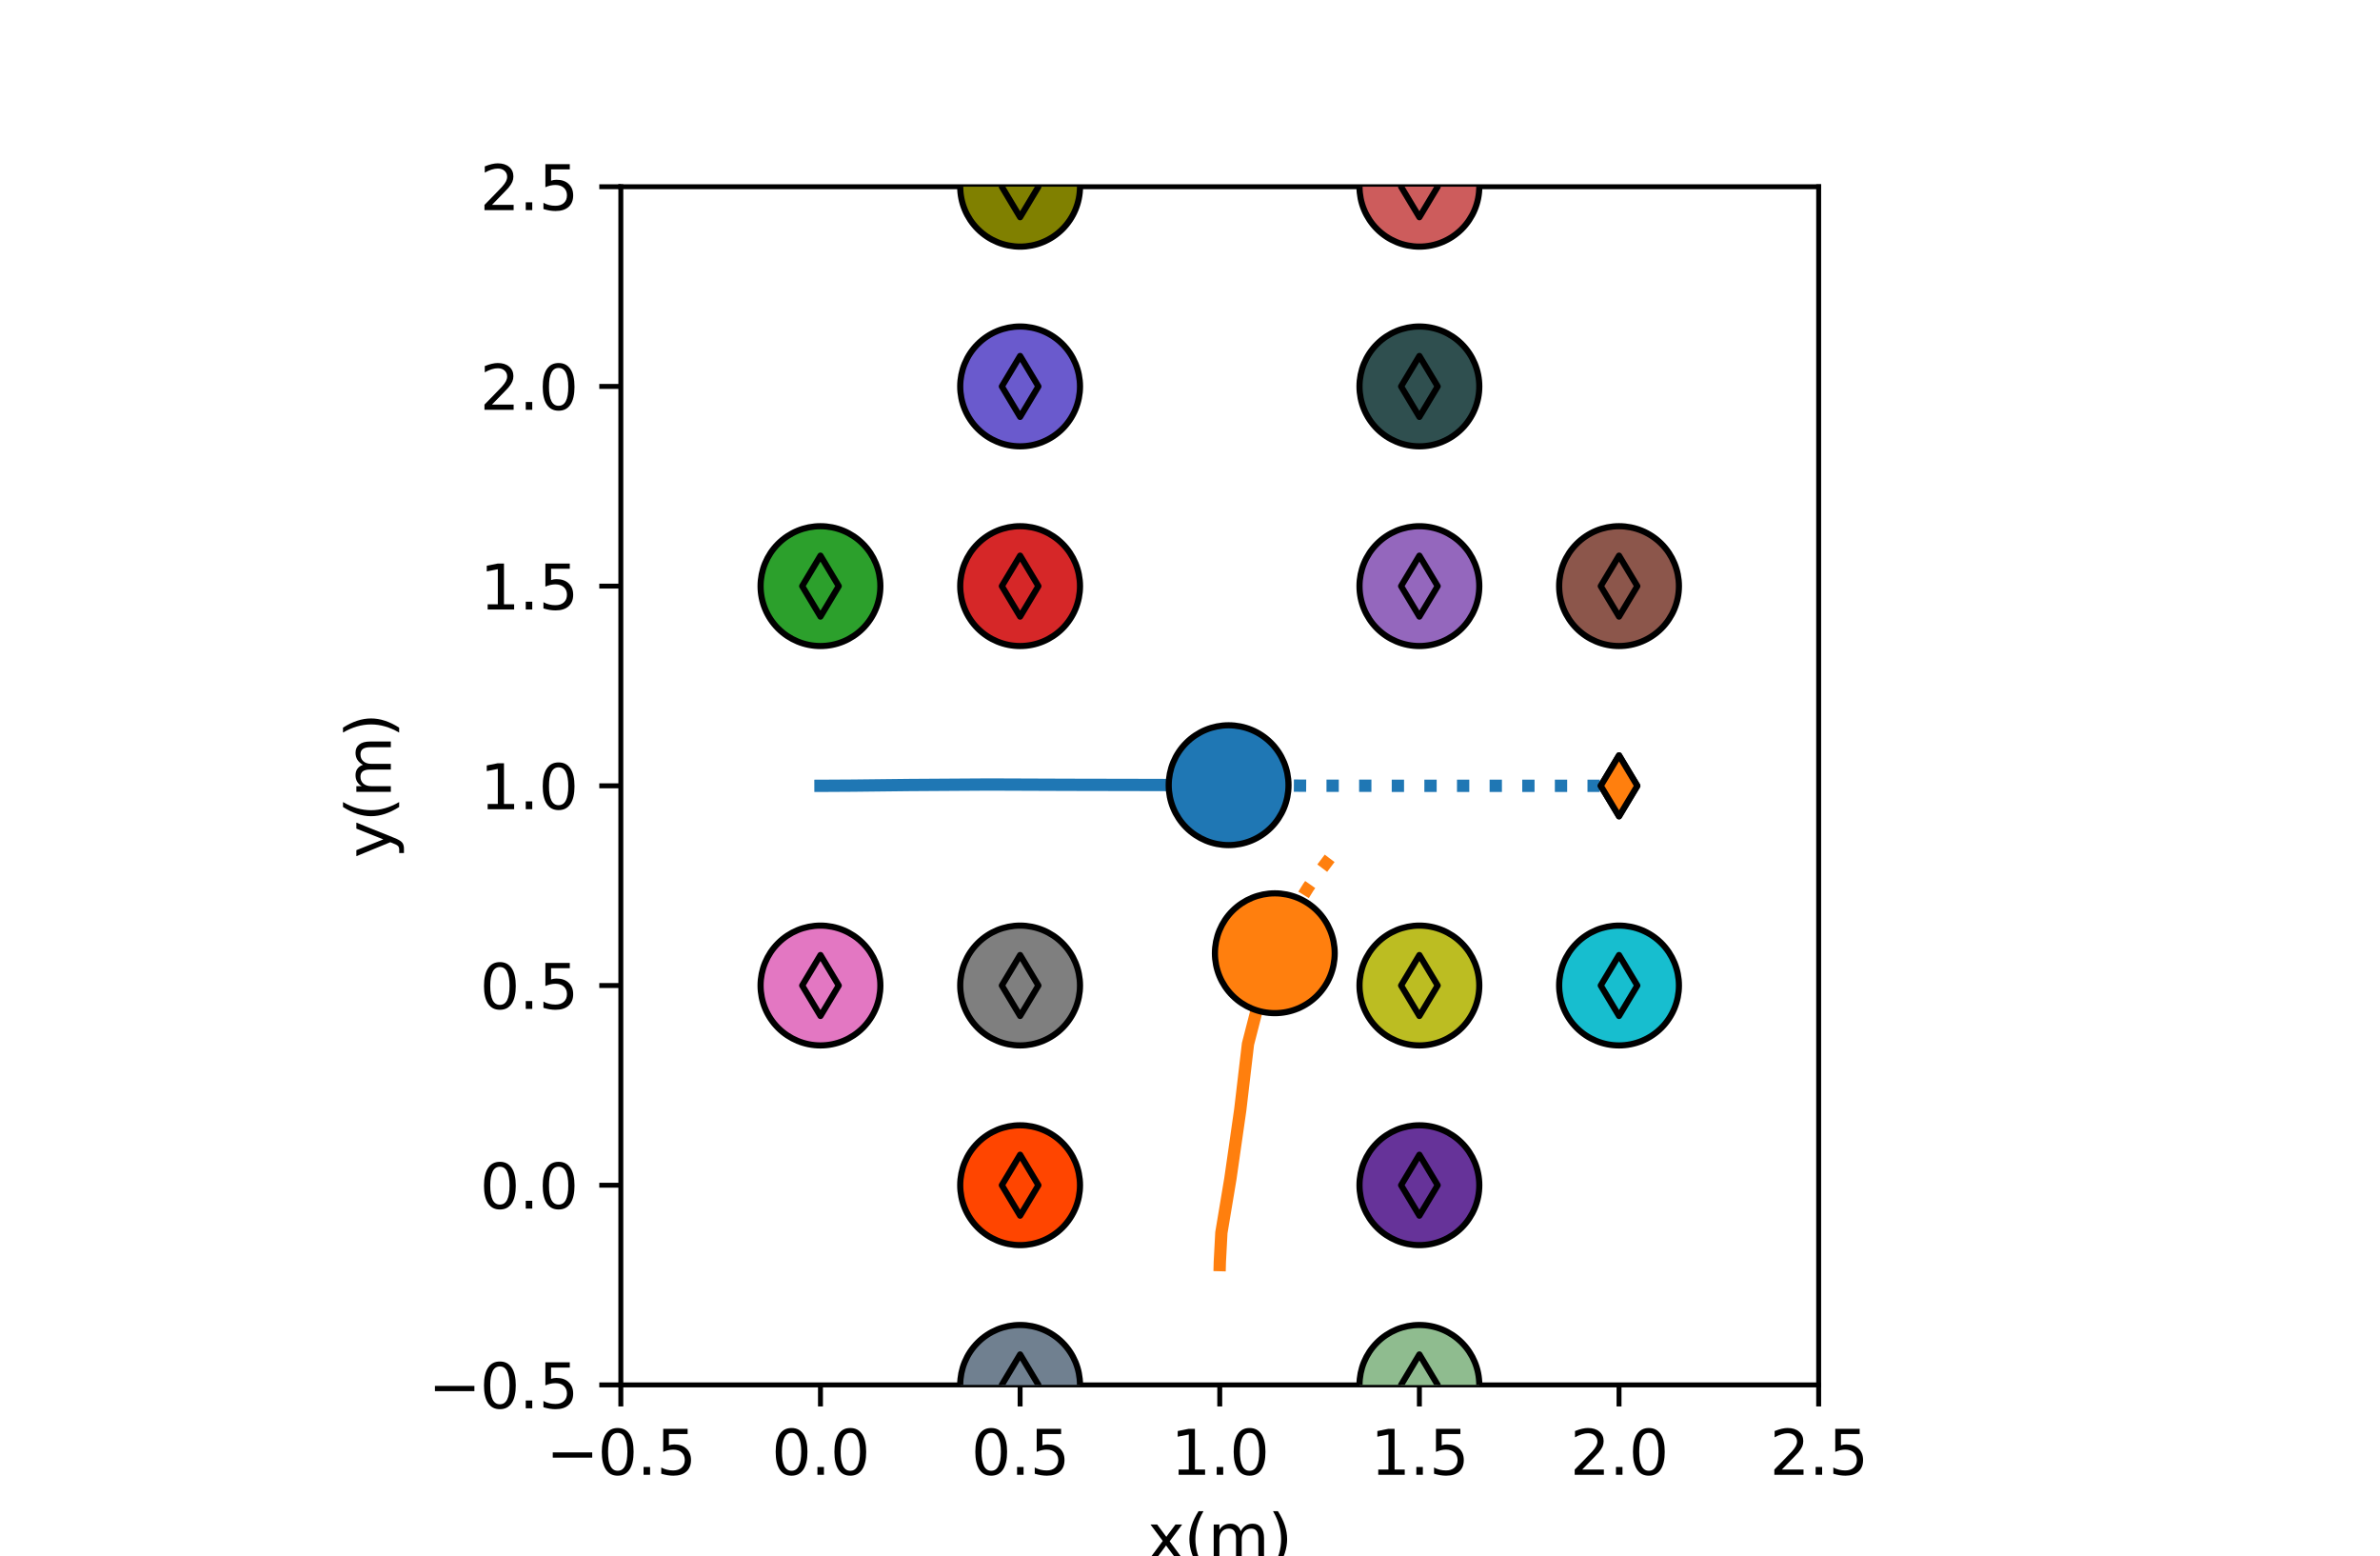 <?xml version="1.0" encoding="utf-8" standalone="no"?>
<!DOCTYPE svg PUBLIC "-//W3C//DTD SVG 1.1//EN"
  "http://www.w3.org/Graphics/SVG/1.1/DTD/svg11.dtd">
<svg xmlns:xlink="http://www.w3.org/1999/xlink" width="386.64pt" height="252.72pt" viewBox="0 0 386.64 252.72" xmlns="http://www.w3.org/2000/svg" version="1.1">
 <defs>
  <style type="text/css">*{stroke-linejoin: round; stroke-linecap: butt}</style>
 </defs>
 <g id="figure_1">
  <g id="patch_1">
   <path d="M 0 252.72 
L 386.64 252.72 
L 386.64 0 
L 0 0 
z
" style="fill: #ffffff"/>
  </g>
  <g id="axes_1">
   <g id="patch_2">
    <path d="M 100.856 224.921 
L 295.45 224.921 
L 295.45 30.326 
L 100.856 30.326 
z
" style="fill: #ffffff"/>
   </g>
   <g id="matplotlib.axis_1">
    <g id="xtick_1">
     <g id="line2d_1">
      <defs>
       <path id="m33d4a41e87" d="M 0 0 
L 0 3.5 
" style="stroke: #000000; stroke-width: 0.8"/>
      </defs>
      <g>
       <use xlink:href="#m33d4a41e87" x="100.856" y="224.921" style="stroke: #000000; stroke-width: 0.8"/>
      </g>
     </g>
     <g id="text_1">
      <!-- −0.5 -->
      <g transform="translate(88.714 239.519) scale(0.1 -0.1)">
       <defs>
        <path id="DejaVuSans-2212" d="M 678 2272 
L 4684 2272 
L 4684 1741 
L 678 1741 
L 678 2272 
z
" transform="scale(0.016)"/>
        <path id="DejaVuSans-30" d="M 2034 4250 
Q 1547 4250 1301 3770 
Q 1056 3291 1056 2328 
Q 1056 1369 1301 889 
Q 1547 409 2034 409 
Q 2525 409 2770 889 
Q 3016 1369 3016 2328 
Q 3016 3291 2770 3770 
Q 2525 4250 2034 4250 
z
M 2034 4750 
Q 2819 4750 3233 4129 
Q 3647 3509 3647 2328 
Q 3647 1150 3233 529 
Q 2819 -91 2034 -91 
Q 1250 -91 836 529 
Q 422 1150 422 2328 
Q 422 3509 836 4129 
Q 1250 4750 2034 4750 
z
" transform="scale(0.016)"/>
        <path id="DejaVuSans-2e" d="M 684 794 
L 1344 794 
L 1344 0 
L 684 0 
L 684 794 
z
" transform="scale(0.016)"/>
        <path id="DejaVuSans-35" d="M 691 4666 
L 3169 4666 
L 3169 4134 
L 1269 4134 
L 1269 2991 
Q 1406 3038 1543 3061 
Q 1681 3084 1819 3084 
Q 2600 3084 3056 2656 
Q 3513 2228 3513 1497 
Q 3513 744 3044 326 
Q 2575 -91 1722 -91 
Q 1428 -91 1123 -41 
Q 819 9 494 109 
L 494 744 
Q 775 591 1075 516 
Q 1375 441 1709 441 
Q 2250 441 2565 725 
Q 2881 1009 2881 1497 
Q 2881 1984 2565 2268 
Q 2250 2553 1709 2553 
Q 1456 2553 1204 2497 
Q 953 2441 691 2322 
L 691 4666 
z
" transform="scale(0.016)"/>
       </defs>
       <use xlink:href="#DejaVuSans-2212"/>
       <use xlink:href="#DejaVuSans-30" x="83.789"/>
       <use xlink:href="#DejaVuSans-2e" x="147.412"/>
       <use xlink:href="#DejaVuSans-35" x="179.199"/>
      </g>
     </g>
    </g>
    <g id="xtick_2">
     <g id="line2d_2">
      <g>
       <use xlink:href="#m33d4a41e87" x="133.288" y="224.921" style="stroke: #000000; stroke-width: 0.8"/>
      </g>
     </g>
     <g id="text_2">
      <!-- 0.0 -->
      <g transform="translate(125.337 239.519) scale(0.1 -0.1)">
       <use xlink:href="#DejaVuSans-30"/>
       <use xlink:href="#DejaVuSans-2e" x="63.623"/>
       <use xlink:href="#DejaVuSans-30" x="95.41"/>
      </g>
     </g>
    </g>
    <g id="xtick_3">
     <g id="line2d_3">
      <g>
       <use xlink:href="#m33d4a41e87" x="165.721" y="224.921" style="stroke: #000000; stroke-width: 0.8"/>
      </g>
     </g>
     <g id="text_3">
      <!-- 0.5 -->
      <g transform="translate(157.769 239.519) scale(0.1 -0.1)">
       <use xlink:href="#DejaVuSans-30"/>
       <use xlink:href="#DejaVuSans-2e" x="63.623"/>
       <use xlink:href="#DejaVuSans-35" x="95.41"/>
      </g>
     </g>
    </g>
    <g id="xtick_4">
     <g id="line2d_4">
      <g>
       <use xlink:href="#m33d4a41e87" x="198.153" y="224.921" style="stroke: #000000; stroke-width: 0.8"/>
      </g>
     </g>
     <g id="text_4">
      <!-- 1.0 -->
      <g transform="translate(190.201 239.519) scale(0.1 -0.1)">
       <defs>
        <path id="DejaVuSans-31" d="M 794 531 
L 1825 531 
L 1825 4091 
L 703 3866 
L 703 4441 
L 1819 4666 
L 2450 4666 
L 2450 531 
L 3481 531 
L 3481 0 
L 794 0 
L 794 531 
z
" transform="scale(0.016)"/>
       </defs>
       <use xlink:href="#DejaVuSans-31"/>
       <use xlink:href="#DejaVuSans-2e" x="63.623"/>
       <use xlink:href="#DejaVuSans-30" x="95.41"/>
      </g>
     </g>
    </g>
    <g id="xtick_5">
     <g id="line2d_5">
      <g>
       <use xlink:href="#m33d4a41e87" x="230.585" y="224.921" style="stroke: #000000; stroke-width: 0.8"/>
      </g>
     </g>
     <g id="text_5">
      <!-- 1.5 -->
      <g transform="translate(222.634 239.519) scale(0.1 -0.1)">
       <use xlink:href="#DejaVuSans-31"/>
       <use xlink:href="#DejaVuSans-2e" x="63.623"/>
       <use xlink:href="#DejaVuSans-35" x="95.41"/>
      </g>
     </g>
    </g>
    <g id="xtick_6">
     <g id="line2d_6">
      <g>
       <use xlink:href="#m33d4a41e87" x="263.018" y="224.921" style="stroke: #000000; stroke-width: 0.8"/>
      </g>
     </g>
     <g id="text_6">
      <!-- 2.0 -->
      <g transform="translate(255.066 239.519) scale(0.1 -0.1)">
       <defs>
        <path id="DejaVuSans-32" d="M 1228 531 
L 3431 531 
L 3431 0 
L 469 0 
L 469 531 
Q 828 903 1448 1529 
Q 2069 2156 2228 2338 
Q 2531 2678 2651 2914 
Q 2772 3150 2772 3378 
Q 2772 3750 2511 3984 
Q 2250 4219 1831 4219 
Q 1534 4219 1204 4116 
Q 875 4013 500 3803 
L 500 4441 
Q 881 4594 1212 4672 
Q 1544 4750 1819 4750 
Q 2544 4750 2975 4387 
Q 3406 4025 3406 3419 
Q 3406 3131 3298 2873 
Q 3191 2616 2906 2266 
Q 2828 2175 2409 1742 
Q 1991 1309 1228 531 
z
" transform="scale(0.016)"/>
       </defs>
       <use xlink:href="#DejaVuSans-32"/>
       <use xlink:href="#DejaVuSans-2e" x="63.623"/>
       <use xlink:href="#DejaVuSans-30" x="95.41"/>
      </g>
     </g>
    </g>
    <g id="xtick_7">
     <g id="line2d_7">
      <g>
       <use xlink:href="#m33d4a41e87" x="295.45" y="224.921" style="stroke: #000000; stroke-width: 0.8"/>
      </g>
     </g>
     <g id="text_7">
      <!-- 2.5 -->
      <g transform="translate(287.499 239.519) scale(0.1 -0.1)">
       <use xlink:href="#DejaVuSans-32"/>
       <use xlink:href="#DejaVuSans-2e" x="63.623"/>
       <use xlink:href="#DejaVuSans-35" x="95.41"/>
      </g>
     </g>
    </g>
    <g id="text_8">
     <!-- x(m) -->
     <g transform="translate(186.422 253.197) scale(0.1 -0.1)">
      <defs>
       <path id="DejaVuSans-78" d="M 3513 3500 
L 2247 1797 
L 3578 0 
L 2900 0 
L 1881 1375 
L 863 0 
L 184 0 
L 1544 1831 
L 300 3500 
L 978 3500 
L 1906 2253 
L 2834 3500 
L 3513 3500 
z
" transform="scale(0.016)"/>
       <path id="DejaVuSans-28" d="M 1984 4856 
Q 1566 4138 1362 3434 
Q 1159 2731 1159 2009 
Q 1159 1288 1364 580 
Q 1569 -128 1984 -844 
L 1484 -844 
Q 1016 -109 783 600 
Q 550 1309 550 2009 
Q 550 2706 781 3412 
Q 1013 4119 1484 4856 
L 1984 4856 
z
" transform="scale(0.016)"/>
       <path id="DejaVuSans-6d" d="M 3328 2828 
Q 3544 3216 3844 3400 
Q 4144 3584 4550 3584 
Q 5097 3584 5394 3201 
Q 5691 2819 5691 2113 
L 5691 0 
L 5113 0 
L 5113 2094 
Q 5113 2597 4934 2840 
Q 4756 3084 4391 3084 
Q 3944 3084 3684 2787 
Q 3425 2491 3425 1978 
L 3425 0 
L 2847 0 
L 2847 2094 
Q 2847 2600 2669 2842 
Q 2491 3084 2119 3084 
Q 1678 3084 1418 2786 
Q 1159 2488 1159 1978 
L 1159 0 
L 581 0 
L 581 3500 
L 1159 3500 
L 1159 2956 
Q 1356 3278 1631 3431 
Q 1906 3584 2284 3584 
Q 2666 3584 2933 3390 
Q 3200 3197 3328 2828 
z
" transform="scale(0.016)"/>
       <path id="DejaVuSans-29" d="M 513 4856 
L 1013 4856 
Q 1481 4119 1714 3412 
Q 1947 2706 1947 2009 
Q 1947 1309 1714 600 
Q 1481 -109 1013 -844 
L 513 -844 
Q 928 -128 1133 580 
Q 1338 1288 1338 2009 
Q 1338 2731 1133 3434 
Q 928 4138 513 4856 
z
" transform="scale(0.016)"/>
      </defs>
      <use xlink:href="#DejaVuSans-78"/>
      <use xlink:href="#DejaVuSans-28" x="59.18"/>
      <use xlink:href="#DejaVuSans-6d" x="98.193"/>
      <use xlink:href="#DejaVuSans-29" x="195.605"/>
     </g>
    </g>
   </g>
   <g id="matplotlib.axis_2">
    <g id="ytick_1">
     <g id="line2d_8">
      <defs>
       <path id="m4aa3232d7d" d="M 0 0 
L -3.5 0 
" style="stroke: #000000; stroke-width: 0.8"/>
      </defs>
      <g>
       <use xlink:href="#m4aa3232d7d" x="100.856" y="224.921" style="stroke: #000000; stroke-width: 0.8"/>
      </g>
     </g>
     <g id="text_9">
      <!-- −0.5 -->
      <g transform="translate(69.573 228.72) scale(0.1 -0.1)">
       <use xlink:href="#DejaVuSans-2212"/>
       <use xlink:href="#DejaVuSans-30" x="83.789"/>
       <use xlink:href="#DejaVuSans-2e" x="147.412"/>
       <use xlink:href="#DejaVuSans-35" x="179.199"/>
      </g>
     </g>
    </g>
    <g id="ytick_2">
     <g id="line2d_9">
      <g>
       <use xlink:href="#m4aa3232d7d" x="100.856" y="192.488" style="stroke: #000000; stroke-width: 0.8"/>
      </g>
     </g>
     <g id="text_10">
      <!-- 0.0 -->
      <g transform="translate(77.953 196.288) scale(0.1 -0.1)">
       <use xlink:href="#DejaVuSans-30"/>
       <use xlink:href="#DejaVuSans-2e" x="63.623"/>
       <use xlink:href="#DejaVuSans-30" x="95.41"/>
      </g>
     </g>
    </g>
    <g id="ytick_3">
     <g id="line2d_10">
      <g>
       <use xlink:href="#m4aa3232d7d" x="100.856" y="160.056" style="stroke: #000000; stroke-width: 0.8"/>
      </g>
     </g>
     <g id="text_11">
      <!-- 0.5 -->
      <g transform="translate(77.953 163.855) scale(0.1 -0.1)">
       <use xlink:href="#DejaVuSans-30"/>
       <use xlink:href="#DejaVuSans-2e" x="63.623"/>
       <use xlink:href="#DejaVuSans-35" x="95.41"/>
      </g>
     </g>
    </g>
    <g id="ytick_4">
     <g id="line2d_11">
      <g>
       <use xlink:href="#m4aa3232d7d" x="100.856" y="127.624" style="stroke: #000000; stroke-width: 0.8"/>
      </g>
     </g>
     <g id="text_12">
      <!-- 1.0 -->
      <g transform="translate(77.953 131.423) scale(0.1 -0.1)">
       <use xlink:href="#DejaVuSans-31"/>
       <use xlink:href="#DejaVuSans-2e" x="63.623"/>
       <use xlink:href="#DejaVuSans-30" x="95.41"/>
      </g>
     </g>
    </g>
    <g id="ytick_5">
     <g id="line2d_12">
      <g>
       <use xlink:href="#m4aa3232d7d" x="100.856" y="95.191" style="stroke: #000000; stroke-width: 0.8"/>
      </g>
     </g>
     <g id="text_13">
      <!-- 1.5 -->
      <g transform="translate(77.953 98.99) scale(0.1 -0.1)">
       <use xlink:href="#DejaVuSans-31"/>
       <use xlink:href="#DejaVuSans-2e" x="63.623"/>
       <use xlink:href="#DejaVuSans-35" x="95.41"/>
      </g>
     </g>
    </g>
    <g id="ytick_6">
     <g id="line2d_13">
      <g>
       <use xlink:href="#m4aa3232d7d" x="100.856" y="62.759" style="stroke: #000000; stroke-width: 0.8"/>
      </g>
     </g>
     <g id="text_14">
      <!-- 2.0 -->
      <g transform="translate(77.953 66.558) scale(0.1 -0.1)">
       <use xlink:href="#DejaVuSans-32"/>
       <use xlink:href="#DejaVuSans-2e" x="63.623"/>
       <use xlink:href="#DejaVuSans-30" x="95.41"/>
      </g>
     </g>
    </g>
    <g id="ytick_7">
     <g id="line2d_14">
      <g>
       <use xlink:href="#m4aa3232d7d" x="100.856" y="30.326" style="stroke: #000000; stroke-width: 0.8"/>
      </g>
     </g>
     <g id="text_15">
      <!-- 2.5 -->
      <g transform="translate(77.953 34.126) scale(0.1 -0.1)">
       <use xlink:href="#DejaVuSans-32"/>
       <use xlink:href="#DejaVuSans-2e" x="63.623"/>
       <use xlink:href="#DejaVuSans-35" x="95.41"/>
      </g>
     </g>
    </g>
    <g id="text_16">
     <!-- y(m) -->
     <g transform="translate(63.493 139.355) rotate(-90) scale(0.1 -0.1)">
      <defs>
       <path id="DejaVuSans-79" d="M 2059 -325 
Q 1816 -950 1584 -1140 
Q 1353 -1331 966 -1331 
L 506 -1331 
L 506 -850 
L 844 -850 
Q 1081 -850 1212 -737 
Q 1344 -625 1503 -206 
L 1606 56 
L 191 3500 
L 800 3500 
L 1894 763 
L 2988 3500 
L 3597 3500 
L 2059 -325 
z
" transform="scale(0.016)"/>
      </defs>
      <use xlink:href="#DejaVuSans-79"/>
      <use xlink:href="#DejaVuSans-28" x="59.18"/>
      <use xlink:href="#DejaVuSans-6d" x="98.193"/>
      <use xlink:href="#DejaVuSans-29" x="195.605"/>
     </g>
    </g>
   </g>
   <g id="line2d_15">
    <path d="M 199.593 127.523 
L 212.567 127.607 
L 225.54 127.618 
L 238.033 127.622 
L 246.261 127.623 
L 250.961 127.623 
L 254.273 127.623 
L 256.702 127.623 
L 258.563 127.623 
L 260.033 127.624 
L 261.224 127.624 
L 262.208 127.624 
L 262.208 127.624 
" clip-path="url(#pc926060cce)" style="fill: none; stroke-dasharray: 2,3.3; stroke-dashoffset: 0; stroke: #1f77b4; stroke-width: 2"/>
   </g>
   <g id="line2d_16">
    <path d="M 133.288 127.624 
L 133.288 127.624 
L 133.769 127.622 
L 138.573 127.594 
L 147.702 127.493 
L 160.674 127.412 
L 173.647 127.46 
L 186.62 127.486 
L 199.593 127.523 
" clip-path="url(#pc926060cce)" style="fill: none; stroke: #1f77b4; stroke-width: 2; stroke-linecap: square"/>
   </g>
   <g id="line2d_17">
    <path d="M 207.099 154.814 
L 209.208 151.024 
L 209.976 148.647 
L 211.365 145.995 
L 212.514 144.134 
L 213.488 142.743 
L 214.281 141.691 
L 214.863 140.918 
L 215.309 140.326 
L 215.661 139.858 
L 215.946 139.48 
L 216.182 139.167 
L 216.182 139.167 
" clip-path="url(#pc926060cce)" style="fill: none; stroke-dasharray: 2,3.3; stroke-dashoffset: 0; stroke: #ff7f0e; stroke-width: 2"/>
   </g>
   <g id="line2d_18">
    <path d="M 198.153 205.461 
L 198.153 205.461 
L 198.165 204.981 
L 198.417 200.201 
L 199.877 191.454 
L 201.482 180.265 
L 202.738 169.561 
L 204.918 161.077 
L 207.099 154.814 
" clip-path="url(#pc926060cce)" style="fill: none; stroke: #ff7f0e; stroke-width: 2; stroke-linecap: square"/>
   </g>
   <g id="line2d_19">
    <path d="M 133.288 95.191 
L 133.288 95.191 
L 133.288 95.191 
L 133.288 95.191 
L 133.288 95.191 
L 133.288 95.191 
L 133.288 95.191 
L 133.288 95.191 
L 133.288 95.191 
L 133.288 95.191 
L 133.288 95.191 
L 133.288 95.191 
L 133.288 95.191 
" clip-path="url(#pc926060cce)" style="fill: none; stroke-dasharray: 2,3.3; stroke-dashoffset: 0; stroke: #2ca02c; stroke-width: 2"/>
   </g>
   <g id="line2d_20">
    <path d="M 133.288 95.191 
L 133.288 95.191 
L 133.288 95.191 
L 133.288 95.191 
L 133.288 95.191 
L 133.288 95.191 
L 133.288 95.191 
L 133.288 95.191 
L 133.288 95.191 
" clip-path="url(#pc926060cce)" style="fill: none; stroke: #2ca02c; stroke-width: 2; stroke-linecap: square"/>
   </g>
   <g id="line2d_21">
    <path d="M 165.72 95.191 
L 165.72 95.191 
L 165.72 95.191 
L 165.72 95.191 
L 165.72 95.191 
L 165.72 95.191 
L 165.72 95.191 
L 165.72 95.191 
L 165.72 95.191 
L 165.72 95.191 
L 165.72 95.191 
L 165.72 95.191 
L 165.72 95.191 
" clip-path="url(#pc926060cce)" style="fill: none; stroke-dasharray: 2,3.3; stroke-dashoffset: 0; stroke: #d62728; stroke-width: 2"/>
   </g>
   <g id="line2d_22">
    <path d="M 165.721 95.191 
L 165.721 95.191 
L 165.721 95.191 
L 165.721 95.191 
L 165.721 95.191 
L 165.721 95.191 
L 165.72 95.191 
L 165.72 95.191 
L 165.72 95.191 
" clip-path="url(#pc926060cce)" style="fill: none; stroke: #d62728; stroke-width: 2; stroke-linecap: square"/>
   </g>
   <g id="line2d_23">
    <path d="M 230.585 95.191 
L 230.586 95.191 
L 230.586 95.191 
L 230.586 95.191 
L 230.586 95.191 
L 230.586 95.191 
L 230.586 95.191 
L 230.586 95.191 
L 230.586 95.191 
L 230.585 95.191 
L 230.585 95.191 
L 230.585 95.191 
L 230.585 95.191 
" clip-path="url(#pc926060cce)" style="fill: none; stroke-dasharray: 2,3.3; stroke-dashoffset: 0; stroke: #9467bd; stroke-width: 2"/>
   </g>
   <g id="line2d_24">
    <path d="M 230.585 95.191 
L 230.585 95.191 
L 230.585 95.191 
L 230.585 95.191 
L 230.585 95.191 
L 230.585 95.191 
L 230.585 95.191 
L 230.585 95.191 
L 230.585 95.191 
" clip-path="url(#pc926060cce)" style="fill: none; stroke: #9467bd; stroke-width: 2; stroke-linecap: square"/>
   </g>
   <g id="line2d_25">
    <path d="M 263.018 95.191 
L 263.018 95.191 
L 263.018 95.191 
L 263.018 95.191 
L 263.018 95.191 
L 263.018 95.191 
L 263.018 95.191 
L 263.018 95.191 
L 263.018 95.191 
L 263.018 95.191 
L 263.018 95.191 
L 263.018 95.191 
L 263.018 95.191 
" clip-path="url(#pc926060cce)" style="fill: none; stroke-dasharray: 2,3.3; stroke-dashoffset: 0; stroke: #8c564b; stroke-width: 2"/>
   </g>
   <g id="line2d_26">
    <path d="M 263.018 95.191 
L 263.018 95.191 
L 263.018 95.191 
L 263.018 95.191 
L 263.018 95.191 
L 263.018 95.191 
L 263.018 95.191 
L 263.018 95.191 
L 263.018 95.191 
" clip-path="url(#pc926060cce)" style="fill: none; stroke: #8c564b; stroke-width: 2; stroke-linecap: square"/>
   </g>
   <g id="line2d_27">
    <path d="M 133.288 160.056 
L 133.288 160.056 
L 133.288 160.056 
L 133.288 160.056 
L 133.288 160.056 
L 133.288 160.056 
L 133.288 160.056 
L 133.288 160.056 
L 133.288 160.056 
L 133.288 160.056 
L 133.288 160.056 
L 133.288 160.056 
L 133.288 160.056 
" clip-path="url(#pc926060cce)" style="fill: none; stroke-dasharray: 2,3.3; stroke-dashoffset: 0; stroke: #e377c2; stroke-width: 2"/>
   </g>
   <g id="line2d_28">
    <path d="M 133.288 160.056 
L 133.288 160.056 
L 133.288 160.056 
L 133.288 160.056 
L 133.288 160.056 
L 133.288 160.056 
L 133.288 160.056 
L 133.288 160.056 
L 133.288 160.056 
" clip-path="url(#pc926060cce)" style="fill: none; stroke: #e377c2; stroke-width: 2; stroke-linecap: square"/>
   </g>
   <g id="line2d_29">
    <path d="M 165.72 160.056 
L 165.72 160.056 
L 165.72 160.056 
L 165.72 160.056 
L 165.72 160.056 
L 165.72 160.056 
L 165.72 160.056 
L 165.721 160.056 
L 165.721 160.056 
L 165.721 160.056 
L 165.721 160.056 
L 165.721 160.056 
L 165.721 160.056 
" clip-path="url(#pc926060cce)" style="fill: none; stroke-dasharray: 2,3.3; stroke-dashoffset: 0; stroke: #7f7f7f; stroke-width: 2"/>
   </g>
   <g id="line2d_30">
    <path d="M 165.721 160.056 
L 165.721 160.056 
L 165.721 160.056 
L 165.721 160.056 
L 165.721 160.056 
L 165.721 160.056 
L 165.721 160.056 
L 165.72 160.056 
L 165.72 160.056 
" clip-path="url(#pc926060cce)" style="fill: none; stroke: #7f7f7f; stroke-width: 2; stroke-linecap: square"/>
   </g>
   <g id="line2d_31">
    <path d="M 230.585 160.056 
L 230.585 160.056 
L 230.585 160.056 
L 230.586 160.056 
L 230.586 160.056 
L 230.586 160.056 
L 230.586 160.056 
L 230.586 160.056 
L 230.586 160.056 
L 230.585 160.056 
L 230.585 160.056 
L 230.585 160.056 
L 230.585 160.056 
" clip-path="url(#pc926060cce)" style="fill: none; stroke-dasharray: 2,3.3; stroke-dashoffset: 0; stroke: #bcbd22; stroke-width: 2"/>
   </g>
   <g id="line2d_32">
    <path d="M 230.585 160.056 
L 230.585 160.056 
L 230.585 160.056 
L 230.585 160.056 
L 230.585 160.056 
L 230.585 160.056 
L 230.585 160.056 
L 230.585 160.056 
L 230.585 160.056 
" clip-path="url(#pc926060cce)" style="fill: none; stroke: #bcbd22; stroke-width: 2; stroke-linecap: square"/>
   </g>
   <g id="line2d_33">
    <path d="M 263.018 160.056 
L 263.018 160.056 
L 263.018 160.056 
L 263.018 160.056 
L 263.018 160.056 
L 263.018 160.056 
L 263.018 160.056 
L 263.018 160.056 
L 263.018 160.056 
L 263.018 160.056 
L 263.018 160.056 
L 263.018 160.056 
L 263.018 160.056 
" clip-path="url(#pc926060cce)" style="fill: none; stroke-dasharray: 2,3.3; stroke-dashoffset: 0; stroke: #17becf; stroke-width: 2"/>
   </g>
   <g id="line2d_34">
    <path d="M 263.018 160.056 
L 263.018 160.056 
L 263.018 160.056 
L 263.018 160.056 
L 263.018 160.056 
L 263.018 160.056 
L 263.018 160.056 
L 263.018 160.056 
L 263.018 160.056 
" clip-path="url(#pc926060cce)" style="fill: none; stroke: #17becf; stroke-width: 2; stroke-linecap: square"/>
   </g>
   <g id="line2d_35">
    <path d="M 230.585 62.759 
L 230.585 62.759 
L 230.585 62.759 
L 230.585 62.759 
L 230.585 62.759 
L 230.585 62.759 
L 230.585 62.759 
L 230.585 62.759 
L 230.585 62.759 
L 230.585 62.759 
L 230.585 62.759 
L 230.585 62.759 
L 230.585 62.759 
" clip-path="url(#pc926060cce)" style="fill: none; stroke-dasharray: 2,3.3; stroke-dashoffset: 0; stroke: #2f4f4f; stroke-width: 2"/>
   </g>
   <g id="line2d_36">
    <path d="M 230.585 62.759 
L 230.585 62.759 
L 230.585 62.759 
L 230.585 62.759 
L 230.585 62.759 
L 230.585 62.759 
L 230.585 62.759 
L 230.585 62.759 
L 230.585 62.759 
" clip-path="url(#pc926060cce)" style="fill: none; stroke: #2f4f4f; stroke-width: 2; stroke-linecap: square"/>
   </g>
   <g id="line2d_37">
    <path d="M 230.585 30.327 
L 230.585 30.327 
L 230.585 30.327 
L 230.585 30.327 
L 230.585 30.327 
L 230.585 30.327 
L 230.585 30.327 
L 230.585 30.327 
L 230.585 30.327 
L 230.585 30.327 
L 230.585 30.327 
L 230.585 30.327 
L 230.585 30.327 
" clip-path="url(#pc926060cce)" style="fill: none; stroke-dasharray: 2,3.3; stroke-dashoffset: 0; stroke: #cd5c5c; stroke-width: 2"/>
   </g>
   <g id="line2d_38">
    <path d="M 230.585 30.326 
L 230.585 30.326 
L 230.585 30.326 
L 230.585 30.326 
L 230.585 30.327 
L 230.585 30.327 
L 230.585 30.327 
L 230.585 30.327 
L 230.585 30.327 
" clip-path="url(#pc926060cce)" style="fill: none; stroke: #cd5c5c; stroke-width: 2; stroke-linecap: square"/>
   </g>
   <g id="line2d_39">
    <path clip-path="url(#pc926060cce)" style="fill: none; stroke-dasharray: 2,3.3; stroke-dashoffset: 0; stroke: #add8e6; stroke-width: 2"/>
   </g>
   <g id="line2d_40">
    <path clip-path="url(#pc926060cce)" style="fill: none; stroke: #add8e6; stroke-width: 2; stroke-linecap: square"/>
   </g>
   <g id="line2d_41">
    <path d="M 230.585 192.488 
L 230.585 192.488 
L 230.585 192.488 
L 230.585 192.488 
L 230.585 192.488 
L 230.585 192.488 
L 230.585 192.488 
L 230.585 192.488 
L 230.585 192.488 
L 230.585 192.488 
L 230.585 192.488 
L 230.585 192.488 
L 230.585 192.488 
" clip-path="url(#pc926060cce)" style="fill: none; stroke-dasharray: 2,3.3; stroke-dashoffset: 0; stroke: #663399; stroke-width: 2"/>
   </g>
   <g id="line2d_42">
    <path d="M 230.585 192.488 
L 230.585 192.488 
L 230.585 192.488 
L 230.585 192.488 
L 230.585 192.488 
L 230.585 192.488 
L 230.585 192.488 
L 230.585 192.488 
L 230.585 192.488 
" clip-path="url(#pc926060cce)" style="fill: none; stroke: #663399; stroke-width: 2; stroke-linecap: square"/>
   </g>
   <g id="line2d_43">
    <path d="M 230.585 224.921 
L 230.585 224.921 
L 230.585 224.921 
L 230.585 224.921 
L 230.585 224.921 
L 230.585 224.921 
L 230.585 224.921 
L 230.585 224.921 
L 230.585 224.921 
L 230.585 224.921 
L 230.585 224.921 
L 230.585 224.921 
L 230.585 224.921 
" clip-path="url(#pc926060cce)" style="fill: none; stroke-dasharray: 2,3.3; stroke-dashoffset: 0; stroke: #8fbc8f; stroke-width: 2"/>
   </g>
   <g id="line2d_44">
    <path d="M 230.585 224.921 
L 230.585 224.921 
L 230.585 224.921 
L 230.585 224.921 
L 230.585 224.921 
L 230.585 224.921 
L 230.585 224.921 
L 230.585 224.921 
L 230.585 224.921 
" clip-path="url(#pc926060cce)" style="fill: none; stroke: #8fbc8f; stroke-width: 2; stroke-linecap: square"/>
   </g>
   <g id="line2d_45">
    <path clip-path="url(#pc926060cce)" style="fill: none; stroke-dasharray: 2,3.3; stroke-dashoffset: 0; stroke: #00ced1; stroke-width: 2"/>
   </g>
   <g id="line2d_46">
    <path clip-path="url(#pc926060cce)" style="fill: none; stroke: #00ced1; stroke-width: 2; stroke-linecap: square"/>
   </g>
   <g id="line2d_47">
    <path d="M 165.721 62.759 
L 165.721 62.759 
L 165.721 62.759 
L 165.721 62.759 
L 165.721 62.759 
L 165.721 62.759 
L 165.721 62.759 
L 165.721 62.759 
L 165.721 62.759 
L 165.721 62.759 
L 165.721 62.759 
L 165.721 62.759 
L 165.721 62.759 
" clip-path="url(#pc926060cce)" style="fill: none; stroke-dasharray: 2,3.3; stroke-dashoffset: 0; stroke: #6a5acd; stroke-width: 2"/>
   </g>
   <g id="line2d_48">
    <path d="M 165.721 62.759 
L 165.721 62.759 
L 165.721 62.759 
L 165.721 62.759 
L 165.721 62.759 
L 165.721 62.759 
L 165.721 62.759 
L 165.721 62.759 
L 165.721 62.759 
" clip-path="url(#pc926060cce)" style="fill: none; stroke: #6a5acd; stroke-width: 2; stroke-linecap: square"/>
   </g>
   <g id="line2d_49">
    <path d="M 165.721 30.326 
L 165.721 30.326 
L 165.721 30.326 
L 165.721 30.326 
L 165.721 30.326 
L 165.721 30.326 
L 165.721 30.326 
L 165.721 30.326 
L 165.721 30.326 
L 165.721 30.326 
L 165.721 30.326 
L 165.721 30.326 
L 165.721 30.326 
" clip-path="url(#pc926060cce)" style="fill: none; stroke-dasharray: 2,3.3; stroke-dashoffset: 0; stroke: #808000; stroke-width: 2"/>
   </g>
   <g id="line2d_50">
    <path d="M 165.721 30.326 
L 165.721 30.326 
L 165.721 30.326 
L 165.721 30.326 
L 165.721 30.326 
L 165.721 30.326 
L 165.721 30.326 
L 165.721 30.326 
L 165.721 30.326 
" clip-path="url(#pc926060cce)" style="fill: none; stroke: #808000; stroke-width: 2; stroke-linecap: square"/>
   </g>
   <g id="line2d_51">
    <path clip-path="url(#pc926060cce)" style="fill: none; stroke-dasharray: 2,3.3; stroke-dashoffset: 0; stroke: #a0522d; stroke-width: 2"/>
   </g>
   <g id="line2d_52">
    <path clip-path="url(#pc926060cce)" style="fill: none; stroke: #a0522d; stroke-width: 2; stroke-linecap: square"/>
   </g>
   <g id="line2d_53">
    <path d="M 165.721 192.489 
L 165.721 192.489 
L 165.721 192.489 
L 165.721 192.489 
L 165.721 192.489 
L 165.721 192.489 
L 165.721 192.489 
L 165.721 192.489 
L 165.721 192.489 
L 165.721 192.489 
L 165.721 192.489 
L 165.721 192.488 
L 165.721 192.488 
" clip-path="url(#pc926060cce)" style="fill: none; stroke-dasharray: 2,3.3; stroke-dashoffset: 0; stroke: #ff4500; stroke-width: 2"/>
   </g>
   <g id="line2d_54">
    <path d="M 165.721 192.488 
L 165.721 192.488 
L 165.721 192.488 
L 165.721 192.488 
L 165.721 192.488 
L 165.721 192.489 
L 165.721 192.489 
L 165.721 192.489 
L 165.721 192.489 
" clip-path="url(#pc926060cce)" style="fill: none; stroke: #ff4500; stroke-width: 2; stroke-linecap: square"/>
   </g>
   <g id="line2d_55">
    <path d="M 165.721 224.921 
L 165.721 224.921 
L 165.721 224.921 
L 165.721 224.921 
L 165.721 224.921 
L 165.721 224.921 
L 165.721 224.921 
L 165.721 224.921 
L 165.721 224.921 
L 165.721 224.921 
L 165.721 224.921 
L 165.721 224.921 
L 165.721 224.921 
" clip-path="url(#pc926060cce)" style="fill: none; stroke-dasharray: 2,3.3; stroke-dashoffset: 0; stroke: #708090; stroke-width: 2"/>
   </g>
   <g id="line2d_56">
    <path d="M 165.721 224.921 
L 165.721 224.921 
L 165.721 224.921 
L 165.721 224.921 
L 165.721 224.921 
L 165.721 224.921 
L 165.721 224.921 
L 165.721 224.921 
L 165.721 224.921 
" clip-path="url(#pc926060cce)" style="fill: none; stroke: #708090; stroke-width: 2; stroke-linecap: square"/>
   </g>
   <g id="line2d_57">
    <path clip-path="url(#pc926060cce)" style="fill: none; stroke-dasharray: 2,3.3; stroke-dashoffset: 0; stroke: #bdb76b; stroke-width: 2"/>
   </g>
   <g id="line2d_58">
    <path clip-path="url(#pc926060cce)" style="fill: none; stroke: #bdb76b; stroke-width: 2; stroke-linecap: square"/>
   </g>
   <g id="patch_3">
    <path d="M 100.856 224.921 
L 100.856 30.326 
" style="fill: none; stroke: #000000; stroke-width: 0.8; stroke-linejoin: miter; stroke-linecap: square"/>
   </g>
   <g id="patch_4">
    <path d="M 295.45 224.921 
L 295.45 30.326 
" style="fill: none; stroke: #000000; stroke-width: 0.8; stroke-linejoin: miter; stroke-linecap: square"/>
   </g>
   <g id="patch_5">
    <path d="M 100.856 224.921 
L 295.45 224.921 
" style="fill: none; stroke: #000000; stroke-width: 0.8; stroke-linejoin: miter; stroke-linecap: square"/>
   </g>
   <g id="patch_6">
    <path d="M 100.856 30.326 
L 295.45 30.326 
" style="fill: none; stroke: #000000; stroke-width: 0.8; stroke-linejoin: miter; stroke-linecap: square"/>
   </g>
   <g id="patch_7">
    <path d="M 199.593 137.253 
C 202.173 137.253 204.648 136.228 206.473 134.403 
C 208.297 132.579 209.323 130.104 209.323 127.523 
C 209.323 124.943 208.297 122.468 206.473 120.643 
C 204.648 118.819 202.173 117.793 199.593 117.793 
C 197.013 117.793 194.538 118.819 192.713 120.643 
C 190.888 122.468 189.863 124.943 189.863 127.523 
C 189.863 130.104 190.888 132.579 192.713 134.403 
C 194.538 136.228 197.013 137.253 199.593 137.253 
z
" clip-path="url(#pc926060cce)" style="fill: #1f77b4; stroke: #000000; stroke-linejoin: miter"/>
   </g>
   <g id="patch_8">
    <path d="M 207.099 164.544 
C 209.68 164.544 212.155 163.519 213.979 161.694 
C 215.804 159.87 216.829 157.395 216.829 154.814 
C 216.829 152.234 215.804 149.759 213.979 147.934 
C 212.155 146.11 209.68 145.085 207.099 145.085 
C 204.519 145.085 202.044 146.11 200.219 147.934 
C 198.395 149.759 197.37 152.234 197.37 154.814 
C 197.37 157.395 198.395 159.87 200.219 161.694 
C 202.044 163.519 204.519 164.544 207.099 164.544 
z
" clip-path="url(#pc926060cce)" style="fill: #ff7f0e; stroke: #000000; stroke-linejoin: miter"/>
   </g>
   <g id="patch_9">
    <path d="M 133.288 104.921 
C 135.869 104.921 138.344 103.896 140.168 102.071 
C 141.993 100.247 143.018 97.771 143.018 95.191 
C 143.018 92.611 141.993 90.136 140.168 88.311 
C 138.344 86.487 135.869 85.461 133.288 85.461 
C 130.708 85.461 128.233 86.487 126.408 88.311 
C 124.584 90.136 123.559 92.611 123.559 95.191 
C 123.559 97.771 124.584 100.247 126.408 102.071 
C 128.233 103.896 130.708 104.921 133.288 104.921 
z
" clip-path="url(#pc926060cce)" style="fill: #2ca02c; stroke: #000000; stroke-linejoin: miter"/>
   </g>
   <g id="patch_10">
    <path d="M 165.72 104.921 
C 168.301 104.921 170.776 103.896 172.6 102.071 
C 174.425 100.246 175.45 97.771 175.45 95.191 
C 175.45 92.611 174.425 90.136 172.6 88.311 
C 170.776 86.487 168.301 85.461 165.72 85.461 
C 163.14 85.461 160.665 86.487 158.84 88.311 
C 157.016 90.136 155.991 92.611 155.991 95.191 
C 155.991 97.771 157.016 100.246 158.84 102.071 
C 160.665 103.896 163.14 104.921 165.72 104.921 
z
" clip-path="url(#pc926060cce)" style="fill: #d62728; stroke: #000000; stroke-linejoin: miter"/>
   </g>
   <g id="patch_11">
    <path d="M 230.585 104.921 
C 233.166 104.921 235.641 103.896 237.465 102.071 
C 239.29 100.247 240.315 97.772 240.315 95.191 
C 240.315 92.611 239.29 90.136 237.465 88.311 
C 235.641 86.487 233.166 85.462 230.585 85.462 
C 228.005 85.462 225.53 86.487 223.706 88.311 
C 221.881 90.136 220.856 92.611 220.856 95.191 
C 220.856 97.772 221.881 100.247 223.706 102.071 
C 225.53 103.896 228.005 104.921 230.585 104.921 
z
" clip-path="url(#pc926060cce)" style="fill: #9467bd; stroke: #000000; stroke-linejoin: miter"/>
   </g>
   <g id="patch_12">
    <path d="M 263.018 104.921 
C 265.598 104.921 268.073 103.896 269.898 102.071 
C 271.722 100.247 272.748 97.772 272.748 95.191 
C 272.748 92.611 271.722 90.136 269.898 88.311 
C 268.073 86.487 265.598 85.461 263.018 85.461 
C 260.437 85.461 257.962 86.487 256.138 88.311 
C 254.313 90.136 253.288 92.611 253.288 95.191 
C 253.288 97.772 254.313 100.247 256.138 102.071 
C 257.962 103.896 260.437 104.921 263.018 104.921 
z
" clip-path="url(#pc926060cce)" style="fill: #8c564b; stroke: #000000; stroke-linejoin: miter"/>
   </g>
   <g id="patch_13">
    <path d="M 133.288 169.786 
C 135.869 169.786 138.344 168.761 140.168 166.936 
C 141.993 165.111 143.018 162.636 143.018 160.056 
C 143.018 157.476 141.993 155.001 140.168 153.176 
C 138.344 151.352 135.869 150.326 133.288 150.326 
C 130.708 150.326 128.233 151.352 126.408 153.176 
C 124.584 155.001 123.558 157.476 123.558 160.056 
C 123.558 162.636 124.584 165.111 126.408 166.936 
C 128.233 168.761 130.708 169.786 133.288 169.786 
z
" clip-path="url(#pc926060cce)" style="fill: #e377c2; stroke: #000000; stroke-linejoin: miter"/>
   </g>
   <g id="patch_14">
    <path d="M 165.72 169.785 
C 168.301 169.785 170.776 168.76 172.6 166.936 
C 174.425 165.111 175.45 162.636 175.45 160.056 
C 175.45 157.475 174.425 155 172.6 153.176 
C 170.776 151.351 168.301 150.326 165.72 150.326 
C 163.14 150.326 160.665 151.351 158.84 153.176 
C 157.016 155 155.991 157.475 155.991 160.056 
C 155.991 162.636 157.016 165.111 158.84 166.936 
C 160.665 168.76 163.14 169.785 165.72 169.785 
z
" clip-path="url(#pc926060cce)" style="fill: #7f7f7f; stroke: #000000; stroke-linejoin: miter"/>
   </g>
   <g id="patch_15">
    <path d="M 230.585 169.786 
C 233.166 169.786 235.641 168.761 237.465 166.936 
C 239.29 165.111 240.315 162.636 240.315 160.056 
C 240.315 157.476 239.29 155.001 237.465 153.176 
C 235.641 151.351 233.166 150.326 230.585 150.326 
C 228.005 150.326 225.53 151.351 223.706 153.176 
C 221.881 155.001 220.856 157.476 220.856 160.056 
C 220.856 162.636 221.881 165.111 223.706 166.936 
C 225.53 168.761 228.005 169.786 230.585 169.786 
z
" clip-path="url(#pc926060cce)" style="fill: #bcbd22; stroke: #000000; stroke-linejoin: miter"/>
   </g>
   <g id="patch_16">
    <path d="M 263.018 169.786 
C 265.598 169.786 268.073 168.761 269.898 166.936 
C 271.722 165.111 272.748 162.636 272.748 160.056 
C 272.748 157.476 271.722 155.001 269.898 153.176 
C 268.073 151.352 265.598 150.326 263.018 150.326 
C 260.437 150.326 257.962 151.352 256.138 153.176 
C 254.313 155.001 253.288 157.476 253.288 160.056 
C 253.288 162.636 254.313 165.111 256.138 166.936 
C 257.962 168.761 260.437 169.786 263.018 169.786 
z
" clip-path="url(#pc926060cce)" style="fill: #17becf; stroke: #000000; stroke-linejoin: miter"/>
   </g>
   <g id="patch_17">
    <path d="M 230.585 72.488 
C 233.166 72.488 235.641 71.463 237.465 69.639 
C 239.29 67.814 240.315 65.339 240.315 62.759 
C 240.315 60.178 239.29 57.703 237.465 55.879 
C 235.641 54.054 233.166 53.029 230.585 53.029 
C 228.005 53.029 225.53 54.054 223.705 55.879 
C 221.881 57.703 220.856 60.178 220.856 62.759 
C 220.856 65.339 221.881 67.814 223.705 69.639 
C 225.53 71.463 228.005 72.488 230.585 72.488 
z
" clip-path="url(#pc926060cce)" style="fill: #2f4f4f; stroke: #000000; stroke-linejoin: miter"/>
   </g>
   <g id="patch_18">
    <path d="M 230.585 40.056 
C 233.166 40.056 235.641 39.031 237.465 37.207 
C 239.29 35.382 240.315 32.907 240.315 30.327 
C 240.315 27.746 239.29 25.271 237.465 23.447 
C 235.641 21.622 233.166 20.597 230.585 20.597 
C 228.005 20.597 225.53 21.622 223.705 23.447 
C 221.881 25.271 220.856 27.746 220.856 30.327 
C 220.856 32.907 221.881 35.382 223.705 37.207 
C 225.53 39.031 228.005 40.056 230.585 40.056 
z
" clip-path="url(#pc926060cce)" style="fill: #cd5c5c; stroke: #000000; stroke-linejoin: miter"/>
   </g>
   <g id="patch_19">
    <path d="M 230.585 7.624 
C 233.166 7.624 235.641 6.599 237.465 4.774 
C 239.29 2.949 240.315 0.474 240.315 -2.106 
C 240.315 -4.686 239.29 -7.161 237.465 -8.986 
C 235.641 -10.811 233.166 -11.836 230.585 -11.836 
C 228.005 -11.836 225.53 -10.811 223.705 -8.986 
C 221.881 -7.161 220.856 -4.686 220.856 -2.106 
C 220.856 0.474 221.881 2.949 223.705 4.774 
C 225.53 6.599 228.005 7.624 230.585 7.624 
z
" clip-path="url(#pc926060cce)" style="fill: #add8e6; stroke: #000000; stroke-linejoin: miter"/>
   </g>
   <g id="patch_20">
    <path d="M 230.585 202.218 
C 233.166 202.218 235.641 201.193 237.465 199.368 
C 239.29 197.544 240.315 195.069 240.315 192.488 
C 240.315 189.908 239.29 187.433 237.465 185.608 
C 235.641 183.784 233.166 182.759 230.585 182.759 
C 228.005 182.759 225.53 183.784 223.705 185.608 
C 221.881 187.433 220.856 189.908 220.856 192.488 
C 220.856 195.069 221.881 197.544 223.705 199.368 
C 225.53 201.193 228.005 202.218 230.585 202.218 
z
" clip-path="url(#pc926060cce)" style="fill: #663399; stroke: #000000; stroke-linejoin: miter"/>
   </g>
   <g id="patch_21">
    <path d="M 230.585 234.651 
C 233.166 234.651 235.641 233.625 237.465 231.801 
C 239.29 229.976 240.315 227.501 240.315 224.921 
C 240.315 222.341 239.29 219.866 237.465 218.041 
C 235.641 216.216 233.166 215.191 230.585 215.191 
C 228.005 215.191 225.53 216.216 223.705 218.041 
C 221.881 219.866 220.856 222.341 220.856 224.921 
C 220.856 227.501 221.881 229.976 223.705 231.801 
C 225.53 233.625 228.005 234.651 230.585 234.651 
z
" clip-path="url(#pc926060cce)" style="fill: #8fbc8f; stroke: #000000; stroke-linejoin: miter"/>
   </g>
   <g id="patch_22">
    <path d="M 230.586 267.083 
C 233.166 267.083 235.641 266.058 237.466 264.233 
C 239.29 262.409 240.315 259.934 240.315 257.353 
C 240.315 254.773 239.29 252.298 237.466 250.473 
C 235.641 248.649 233.166 247.623 230.586 247.623 
C 228.005 247.623 225.53 248.649 223.706 250.473 
C 221.881 252.298 220.856 254.773 220.856 257.353 
C 220.856 259.934 221.881 262.409 223.706 264.233 
C 225.53 266.058 228.005 267.083 230.586 267.083 
z
" clip-path="url(#pc926060cce)" style="fill: #00ced1; stroke: #000000; stroke-linejoin: miter"/>
   </g>
   <g id="patch_23">
    <path d="M 165.721 72.488 
C 168.301 72.488 170.776 71.463 172.601 69.639 
C 174.425 67.814 175.45 65.339 175.45 62.759 
C 175.45 60.178 174.425 57.703 172.601 55.879 
C 170.776 54.054 168.301 53.029 165.721 53.029 
C 163.14 53.029 160.665 54.054 158.841 55.879 
C 157.016 57.703 155.991 60.178 155.991 62.759 
C 155.991 65.339 157.016 67.814 158.841 69.639 
C 160.665 71.463 163.14 72.488 165.721 72.488 
z
" clip-path="url(#pc926060cce)" style="fill: #6a5acd; stroke: #000000; stroke-linejoin: miter"/>
   </g>
   <g id="patch_24">
    <path d="M 165.721 40.056 
C 168.301 40.056 170.776 39.031 172.601 37.206 
C 174.425 35.382 175.45 32.907 175.45 30.326 
C 175.45 27.746 174.425 25.271 172.601 23.446 
C 170.776 21.622 168.301 20.597 165.721 20.597 
C 163.14 20.597 160.665 21.622 158.841 23.446 
C 157.016 25.271 155.991 27.746 155.991 30.326 
C 155.991 32.907 157.016 35.382 158.841 37.206 
C 160.665 39.031 163.14 40.056 165.721 40.056 
z
" clip-path="url(#pc926060cce)" style="fill: #808000; stroke: #000000; stroke-linejoin: miter"/>
   </g>
   <g id="patch_25">
    <path d="M 165.721 7.624 
C 168.301 7.624 170.776 6.599 172.601 4.774 
C 174.425 2.949 175.45 0.474 175.45 -2.106 
C 175.45 -4.686 174.425 -7.161 172.601 -8.986 
C 170.776 -10.811 168.301 -11.836 165.721 -11.836 
C 163.14 -11.836 160.665 -10.811 158.841 -8.986 
C 157.016 -7.161 155.991 -4.686 155.991 -2.106 
C 155.991 0.474 157.016 2.949 158.841 4.774 
C 160.665 6.599 163.14 7.624 165.721 7.624 
z
" clip-path="url(#pc926060cce)" style="fill: #a0522d; stroke: #000000; stroke-linejoin: miter"/>
   </g>
   <g id="patch_26">
    <path d="M 165.721 202.218 
C 168.301 202.218 170.776 201.193 172.601 199.369 
C 174.425 197.544 175.45 195.069 175.45 192.489 
C 175.45 189.908 174.425 187.433 172.601 185.609 
C 170.776 183.784 168.301 182.759 165.721 182.759 
C 163.14 182.759 160.665 183.784 158.841 185.609 
C 157.016 187.433 155.991 189.908 155.991 192.489 
C 155.991 195.069 157.016 197.544 158.841 199.369 
C 160.665 201.193 163.14 202.218 165.721 202.218 
z
" clip-path="url(#pc926060cce)" style="fill: #ff4500; stroke: #000000; stroke-linejoin: miter"/>
   </g>
   <g id="patch_27">
    <path d="M 165.721 234.651 
C 168.301 234.651 170.776 233.625 172.601 231.801 
C 174.425 229.976 175.45 227.501 175.45 224.921 
C 175.45 222.34 174.425 219.865 172.601 218.041 
C 170.776 216.216 168.301 215.191 165.721 215.191 
C 163.14 215.191 160.665 216.216 158.841 218.041 
C 157.016 219.865 155.991 222.34 155.991 224.921 
C 155.991 227.501 157.016 229.976 158.841 231.801 
C 160.665 233.625 163.14 234.651 165.721 234.651 
z
" clip-path="url(#pc926060cce)" style="fill: #708090; stroke: #000000; stroke-linejoin: miter"/>
   </g>
   <g id="patch_28">
    <path d="M 165.72 267.083 
C 168.301 267.083 170.776 266.058 172.6 264.233 
C 174.425 262.409 175.45 259.934 175.45 257.353 
C 175.45 254.773 174.425 252.298 172.6 250.473 
C 170.776 248.649 168.301 247.623 165.72 247.623 
C 163.14 247.623 160.665 248.649 158.84 250.473 
C 157.016 252.298 155.991 254.773 155.991 257.353 
C 155.991 259.934 157.016 262.409 158.84 264.233 
C 160.665 266.058 163.14 267.083 165.72 267.083 
z
" clip-path="url(#pc926060cce)" style="fill: #bdb76b; stroke: #000000; stroke-linejoin: miter"/>
   </g>
   <g id="line2d_59">
    <path d="M 263.018 127.624 
" clip-path="url(#pc926060cce)" style="fill: none; stroke: #1f77b4; stroke-width: 1.5; stroke-linecap: square"/>
    <defs>
     <path id="mdfa8debcb0" d="M 0 4.95 
L 2.97 0 
L 0 -4.95 
L -2.97 0 
z
" style="stroke: #000000; stroke-linejoin: miter"/>
    </defs>
    <g clip-path="url(#pc926060cce)">
     <use xlink:href="#mdfa8debcb0" x="263.018" y="127.624" style="fill: #1f77b4; stroke: #000000; stroke-linejoin: miter"/>
    </g>
   </g>
   <g id="line2d_60">
    <path d="M 263.018 127.624 
" clip-path="url(#pc926060cce)" style="fill: none; stroke: #ff7f0e; stroke-width: 1.5; stroke-linecap: square"/>
    <defs>
     <path id="mfcb8a234a6" d="M 0 4.95 
L 2.97 0 
L 0 -4.95 
L -2.97 0 
z
" style="stroke: #000000; stroke-linejoin: miter"/>
    </defs>
    <g clip-path="url(#pc926060cce)">
     <use xlink:href="#mfcb8a234a6" x="263.018" y="127.624" style="fill: #ff7f0e; stroke: #000000; stroke-linejoin: miter"/>
    </g>
   </g>
   <g id="line2d_61">
    <path d="M 133.288 95.191 
" clip-path="url(#pc926060cce)" style="fill: none; stroke: #2ca02c; stroke-width: 1.5; stroke-linecap: square"/>
    <defs>
     <path id="ma008494a96" d="M 0 4.95 
L 2.97 0 
L 0 -4.95 
L -2.97 0 
z
" style="stroke: #000000; stroke-linejoin: miter"/>
    </defs>
    <g clip-path="url(#pc926060cce)">
     <use xlink:href="#ma008494a96" x="133.288" y="95.191" style="fill: #2ca02c; stroke: #000000; stroke-linejoin: miter"/>
    </g>
   </g>
   <g id="line2d_62">
    <path d="M 165.721 95.191 
" clip-path="url(#pc926060cce)" style="fill: none; stroke: #d62728; stroke-width: 1.5; stroke-linecap: square"/>
    <defs>
     <path id="md7bb70dc9d" d="M 0 4.95 
L 2.97 0 
L 0 -4.95 
L -2.97 0 
z
" style="stroke: #000000; stroke-linejoin: miter"/>
    </defs>
    <g clip-path="url(#pc926060cce)">
     <use xlink:href="#md7bb70dc9d" x="165.721" y="95.191" style="fill: #d62728; stroke: #000000; stroke-linejoin: miter"/>
    </g>
   </g>
   <g id="line2d_63">
    <path d="M 230.585 95.191 
" clip-path="url(#pc926060cce)" style="fill: none; stroke: #9467bd; stroke-width: 1.5; stroke-linecap: square"/>
    <defs>
     <path id="m9661cf2cc2" d="M 0 4.95 
L 2.97 0 
L 0 -4.95 
L -2.97 0 
z
" style="stroke: #000000; stroke-linejoin: miter"/>
    </defs>
    <g clip-path="url(#pc926060cce)">
     <use xlink:href="#m9661cf2cc2" x="230.585" y="95.191" style="fill: #9467bd; stroke: #000000; stroke-linejoin: miter"/>
    </g>
   </g>
   <g id="line2d_64">
    <path d="M 263.018 95.191 
" clip-path="url(#pc926060cce)" style="fill: none; stroke: #8c564b; stroke-width: 1.5; stroke-linecap: square"/>
    <defs>
     <path id="m6989169885" d="M 0 4.95 
L 2.97 0 
L 0 -4.95 
L -2.97 0 
z
" style="stroke: #000000; stroke-linejoin: miter"/>
    </defs>
    <g clip-path="url(#pc926060cce)">
     <use xlink:href="#m6989169885" x="263.018" y="95.191" style="fill: #8c564b; stroke: #000000; stroke-linejoin: miter"/>
    </g>
   </g>
   <g id="line2d_65">
    <path d="M 133.288 160.056 
" clip-path="url(#pc926060cce)" style="fill: none; stroke: #e377c2; stroke-width: 1.5; stroke-linecap: square"/>
    <defs>
     <path id="meb38d6c3dc" d="M 0 4.95 
L 2.97 0 
L 0 -4.95 
L -2.97 0 
z
" style="stroke: #000000; stroke-linejoin: miter"/>
    </defs>
    <g clip-path="url(#pc926060cce)">
     <use xlink:href="#meb38d6c3dc" x="133.288" y="160.056" style="fill: #e377c2; stroke: #000000; stroke-linejoin: miter"/>
    </g>
   </g>
   <g id="line2d_66">
    <path d="M 165.721 160.056 
" clip-path="url(#pc926060cce)" style="fill: none; stroke: #7f7f7f; stroke-width: 1.5; stroke-linecap: square"/>
    <defs>
     <path id="m2284d774b8" d="M 0 4.95 
L 2.97 0 
L 0 -4.95 
L -2.97 0 
z
" style="stroke: #000000; stroke-linejoin: miter"/>
    </defs>
    <g clip-path="url(#pc926060cce)">
     <use xlink:href="#m2284d774b8" x="165.721" y="160.056" style="fill: #7f7f7f; stroke: #000000; stroke-linejoin: miter"/>
    </g>
   </g>
   <g id="line2d_67">
    <path d="M 230.585 160.056 
" clip-path="url(#pc926060cce)" style="fill: none; stroke: #bcbd22; stroke-width: 1.5; stroke-linecap: square"/>
    <defs>
     <path id="m0de8dfce2e" d="M 0 4.95 
L 2.97 0 
L 0 -4.95 
L -2.97 0 
z
" style="stroke: #000000; stroke-linejoin: miter"/>
    </defs>
    <g clip-path="url(#pc926060cce)">
     <use xlink:href="#m0de8dfce2e" x="230.585" y="160.056" style="fill: #bcbd22; stroke: #000000; stroke-linejoin: miter"/>
    </g>
   </g>
   <g id="line2d_68">
    <path d="M 263.018 160.056 
" clip-path="url(#pc926060cce)" style="fill: none; stroke: #17becf; stroke-width: 1.5; stroke-linecap: square"/>
    <defs>
     <path id="m5699ded9bd" d="M 0 4.95 
L 2.97 0 
L 0 -4.95 
L -2.97 0 
z
" style="stroke: #000000; stroke-linejoin: miter"/>
    </defs>
    <g clip-path="url(#pc926060cce)">
     <use xlink:href="#m5699ded9bd" x="263.018" y="160.056" style="fill: #17becf; stroke: #000000; stroke-linejoin: miter"/>
    </g>
   </g>
   <g id="line2d_69">
    <path d="M 230.585 62.759 
" clip-path="url(#pc926060cce)" style="fill: none; stroke: #2f4f4f; stroke-width: 1.5; stroke-linecap: square"/>
    <defs>
     <path id="m3da460ef6d" d="M 0 4.95 
L 2.97 0 
L 0 -4.95 
L -2.97 0 
z
" style="stroke: #000000; stroke-linejoin: miter"/>
    </defs>
    <g clip-path="url(#pc926060cce)">
     <use xlink:href="#m3da460ef6d" x="230.585" y="62.759" style="fill: #2f4f4f; stroke: #000000; stroke-linejoin: miter"/>
    </g>
   </g>
   <g id="line2d_70">
    <path d="M 230.585 30.326 
" clip-path="url(#pc926060cce)" style="fill: none; stroke: #cd5c5c; stroke-width: 1.5; stroke-linecap: square"/>
    <defs>
     <path id="m983c426e8b" d="M 0 4.95 
L 2.97 0 
L 0 -4.95 
L -2.97 0 
z
" style="stroke: #000000; stroke-linejoin: miter"/>
    </defs>
    <g clip-path="url(#pc926060cce)">
     <use xlink:href="#m983c426e8b" x="230.585" y="30.326" style="fill: #cd5c5c; stroke: #000000; stroke-linejoin: miter"/>
    </g>
   </g>
   <g id="line2d_71">
    <path clip-path="url(#pc926060cce)" style="fill: none; stroke: #add8e6; stroke-width: 1.5; stroke-linecap: square"/>
    <defs>
     <path id="mfa017fb339" d="M 0 4.95 
L 2.97 0 
L 0 -4.95 
L -2.97 0 
z
" style="stroke: #000000; stroke-linejoin: miter"/>
    </defs>
    <g clip-path="url(#pc926060cce)"/>
   </g>
   <g id="line2d_72">
    <path d="M 230.585 192.488 
" clip-path="url(#pc926060cce)" style="fill: none; stroke: #663399; stroke-width: 1.5; stroke-linecap: square"/>
    <defs>
     <path id="mcb7d5a54ee" d="M 0 4.95 
L 2.97 0 
L 0 -4.95 
L -2.97 0 
z
" style="stroke: #000000; stroke-linejoin: miter"/>
    </defs>
    <g clip-path="url(#pc926060cce)">
     <use xlink:href="#mcb7d5a54ee" x="230.585" y="192.488" style="fill: #663399; stroke: #000000; stroke-linejoin: miter"/>
    </g>
   </g>
   <g id="line2d_73">
    <path d="M 230.585 224.921 
" clip-path="url(#pc926060cce)" style="fill: none; stroke: #8fbc8f; stroke-width: 1.5; stroke-linecap: square"/>
    <defs>
     <path id="mb5ce0e58bb" d="M 0 4.95 
L 2.97 0 
L 0 -4.95 
L -2.97 0 
z
" style="stroke: #000000; stroke-linejoin: miter"/>
    </defs>
    <g clip-path="url(#pc926060cce)">
     <use xlink:href="#mb5ce0e58bb" x="230.585" y="224.921" style="fill: #8fbc8f; stroke: #000000; stroke-linejoin: miter"/>
    </g>
   </g>
   <g id="line2d_74">
    <path clip-path="url(#pc926060cce)" style="fill: none; stroke: #00ced1; stroke-width: 1.5; stroke-linecap: square"/>
    <defs>
     <path id="me46de137b1" d="M 0 4.95 
L 2.97 0 
L 0 -4.95 
L -2.97 0 
z
" style="stroke: #000000; stroke-linejoin: miter"/>
    </defs>
    <g clip-path="url(#pc926060cce)">
     <use xlink:href="#me46de137b1" x="230.585" y="257.353" style="fill: #00ced1; stroke: #000000; stroke-linejoin: miter"/>
    </g>
   </g>
   <g id="line2d_75">
    <path d="M 165.721 62.759 
" clip-path="url(#pc926060cce)" style="fill: none; stroke: #6a5acd; stroke-width: 1.5; stroke-linecap: square"/>
    <defs>
     <path id="md6dd527110" d="M 0 4.95 
L 2.97 0 
L 0 -4.95 
L -2.97 0 
z
" style="stroke: #000000; stroke-linejoin: miter"/>
    </defs>
    <g clip-path="url(#pc926060cce)">
     <use xlink:href="#md6dd527110" x="165.721" y="62.759" style="fill: #6a5acd; stroke: #000000; stroke-linejoin: miter"/>
    </g>
   </g>
   <g id="line2d_76">
    <path d="M 165.721 30.326 
" clip-path="url(#pc926060cce)" style="fill: none; stroke: #808000; stroke-width: 1.5; stroke-linecap: square"/>
    <defs>
     <path id="m3a9e7159eb" d="M 0 4.95 
L 2.97 0 
L 0 -4.95 
L -2.97 0 
z
" style="stroke: #000000; stroke-linejoin: miter"/>
    </defs>
    <g clip-path="url(#pc926060cce)">
     <use xlink:href="#m3a9e7159eb" x="165.721" y="30.326" style="fill: #808000; stroke: #000000; stroke-linejoin: miter"/>
    </g>
   </g>
   <g id="line2d_77">
    <path clip-path="url(#pc926060cce)" style="fill: none; stroke: #a0522d; stroke-width: 1.5; stroke-linecap: square"/>
    <defs>
     <path id="m71c852c08b" d="M 0 4.95 
L 2.97 0 
L 0 -4.95 
L -2.97 0 
z
" style="stroke: #000000; stroke-linejoin: miter"/>
    </defs>
    <g clip-path="url(#pc926060cce)"/>
   </g>
   <g id="line2d_78">
    <path d="M 165.721 192.488 
" clip-path="url(#pc926060cce)" style="fill: none; stroke: #ff4500; stroke-width: 1.5; stroke-linecap: square"/>
    <defs>
     <path id="mcbbf053e38" d="M 0 4.95 
L 2.97 0 
L 0 -4.95 
L -2.97 0 
z
" style="stroke: #000000; stroke-linejoin: miter"/>
    </defs>
    <g clip-path="url(#pc926060cce)">
     <use xlink:href="#mcbbf053e38" x="165.721" y="192.488" style="fill: #ff4500; stroke: #000000; stroke-linejoin: miter"/>
    </g>
   </g>
   <g id="line2d_79">
    <path d="M 165.721 224.921 
" clip-path="url(#pc926060cce)" style="fill: none; stroke: #708090; stroke-width: 1.5; stroke-linecap: square"/>
    <defs>
     <path id="m4784032481" d="M 0 4.95 
L 2.97 0 
L 0 -4.95 
L -2.97 0 
z
" style="stroke: #000000; stroke-linejoin: miter"/>
    </defs>
    <g clip-path="url(#pc926060cce)">
     <use xlink:href="#m4784032481" x="165.721" y="224.921" style="fill: #708090; stroke: #000000; stroke-linejoin: miter"/>
    </g>
   </g>
   <g id="line2d_80">
    <path clip-path="url(#pc926060cce)" style="fill: none; stroke: #bdb76b; stroke-width: 1.5; stroke-linecap: square"/>
    <defs>
     <path id="mf6da4118f8" d="M 0 4.95 
L 2.97 0 
L 0 -4.95 
L -2.97 0 
z
" style="stroke: #000000; stroke-linejoin: miter"/>
    </defs>
    <g clip-path="url(#pc926060cce)">
     <use xlink:href="#mf6da4118f8" x="165.721" y="257.353" style="fill: #bdb76b; stroke: #000000; stroke-linejoin: miter"/>
    </g>
   </g>
  </g>
 </g>
 <defs>
  <clipPath id="pc926060cce">
   <rect x="100.856" y="30.326" width="194.594" height="194.594"/>
  </clipPath>
 </defs>
</svg>
